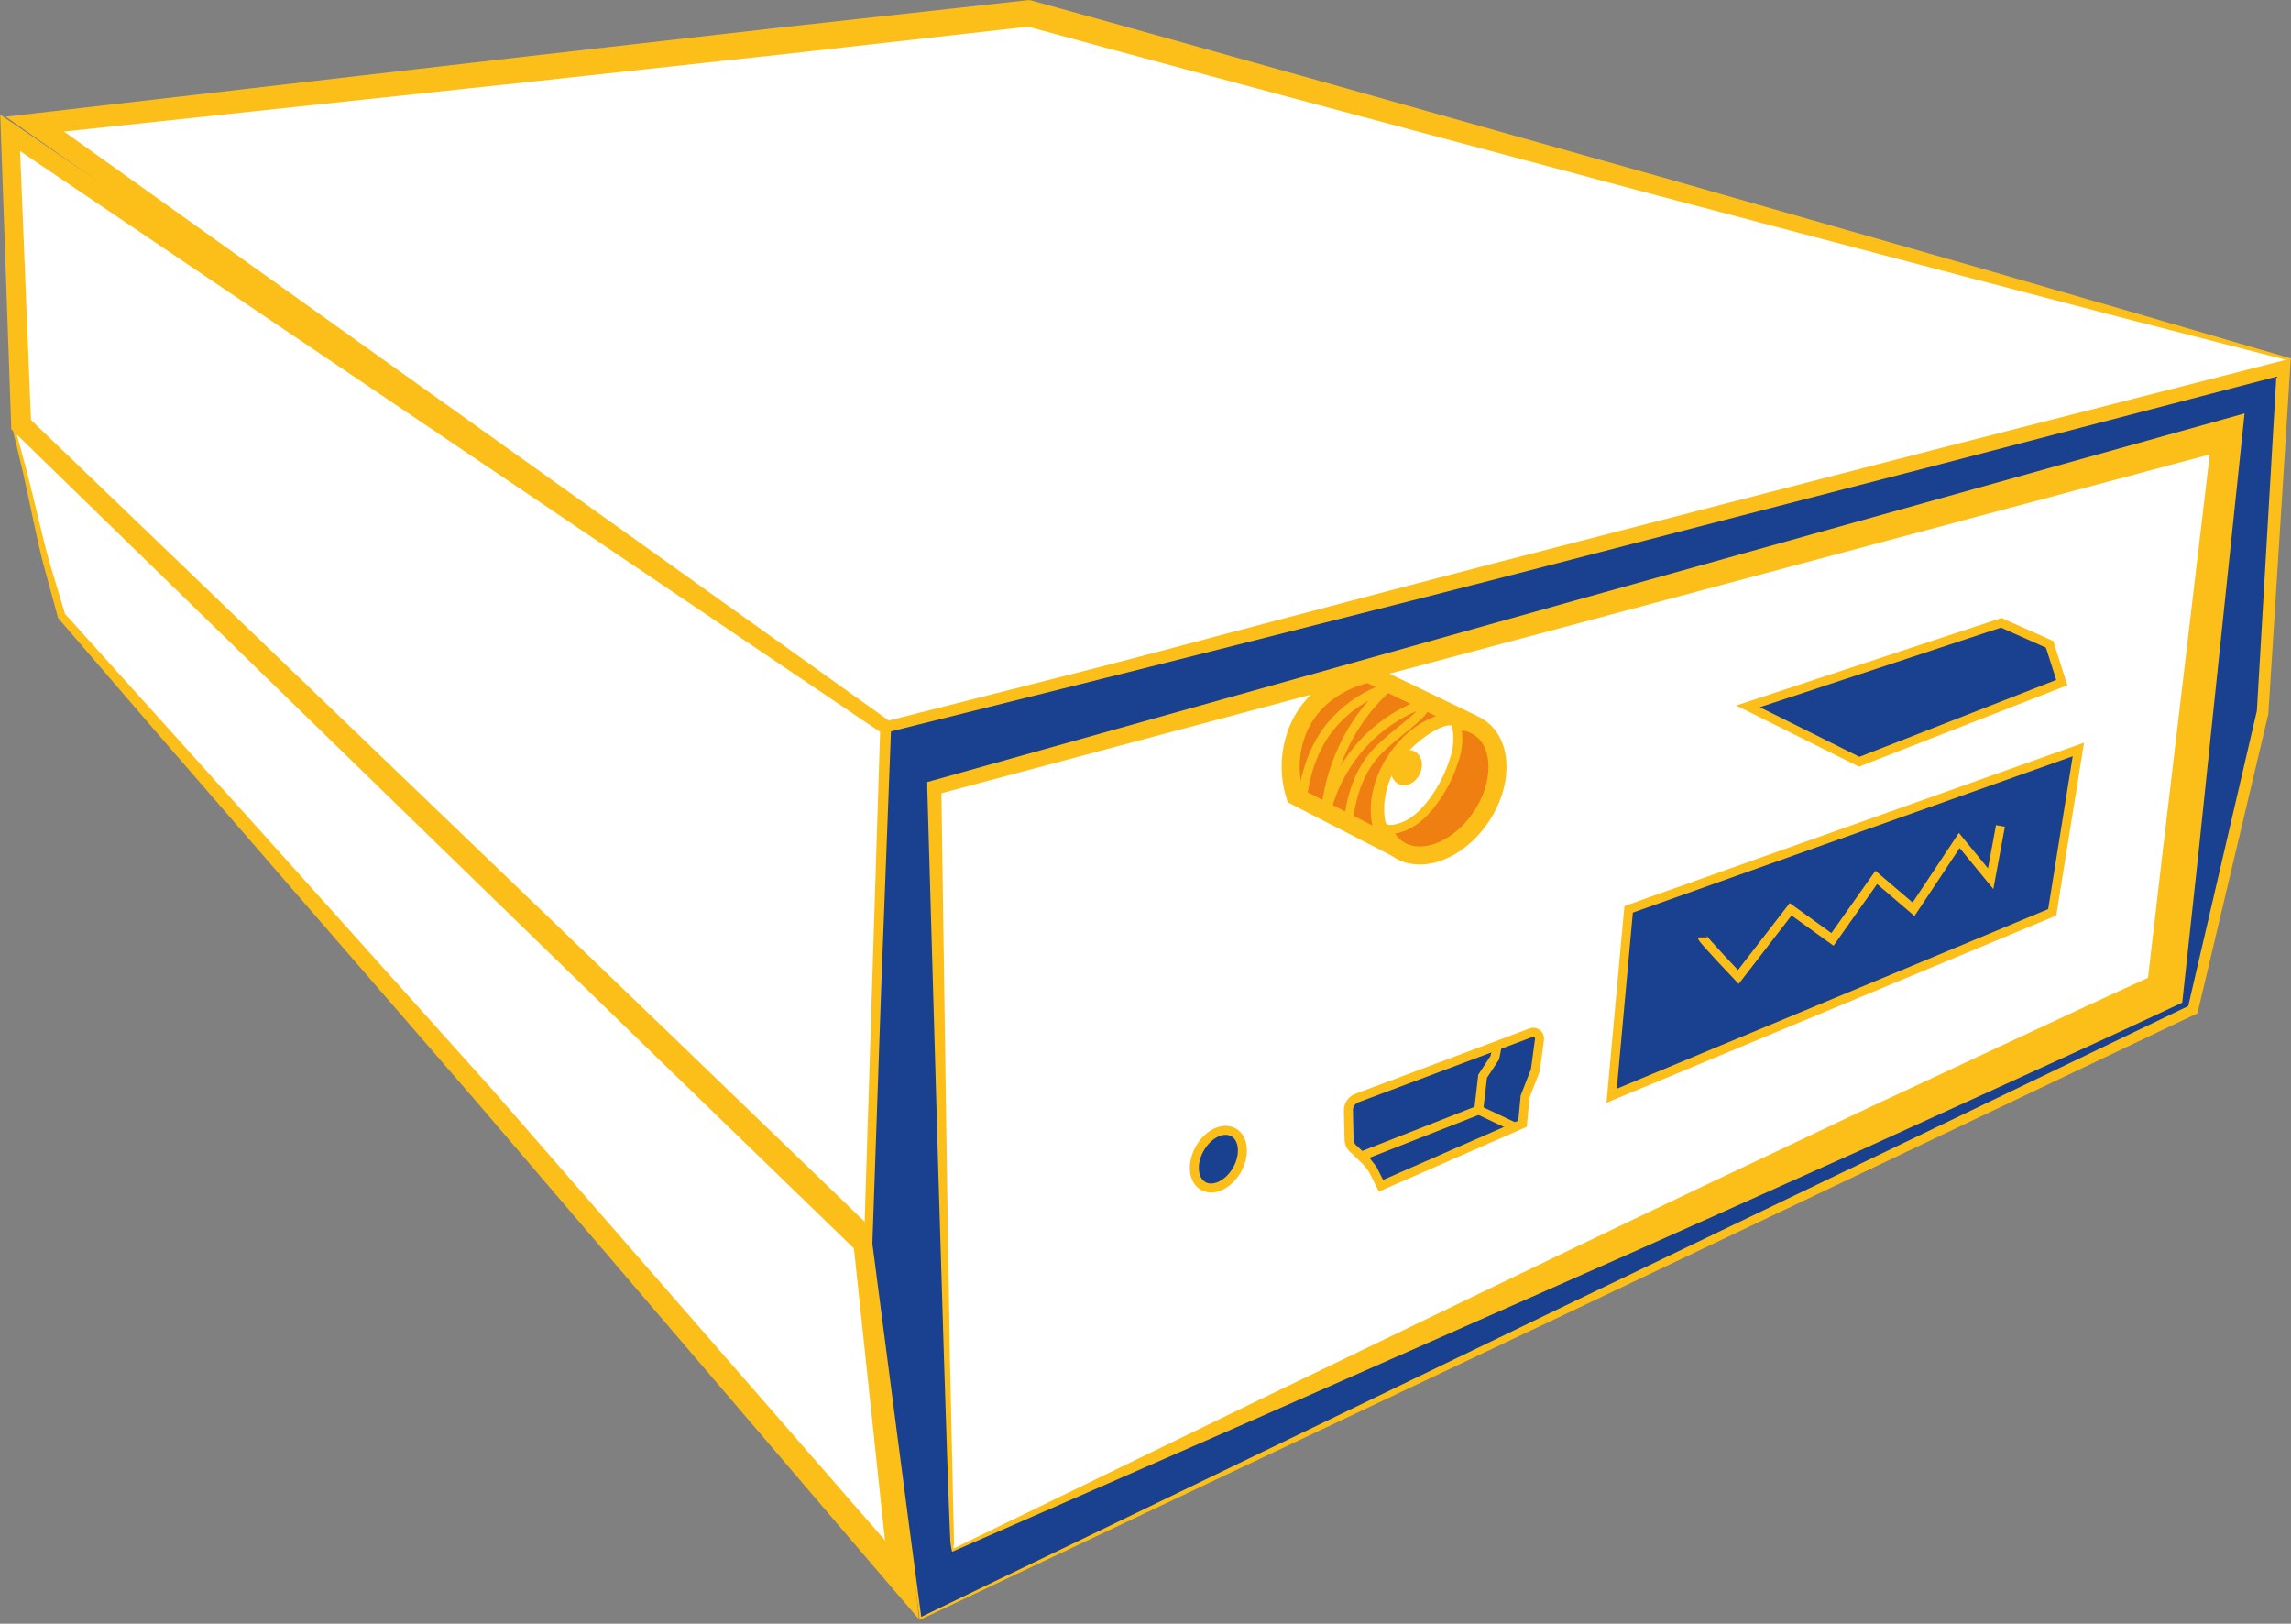 <svg width="254" height="180" viewBox="0 0 254 180" fill="none" xmlns="http://www.w3.org/2000/svg">
<rect x="0" y="0" width="254" height="180" fill="#808080" stroke="none"/>
<g clip-path="url(#clip0_1599_1574)">
<path d="M253.171 40.768L98.372 80.739L3.861 13.771L114.076 1.473L253.909 39.851" fill="white"/>
<path d="M253.217 40.905L98.571 81.518L98.219 81.615L97.912 81.398L3.185 14.728L0.642 12.941L3.736 12.58L58.806 6.21L86.359 3.071L113.939 0.023H114.212L114.479 0.098C126.129 3.294 137.756 6.588 149.394 9.836L184.293 19.654L219.152 29.609L236.565 34.65L253.972 39.731L253.892 40.006L236.338 35.492L218.795 30.91L183.743 21.67L148.707 12.316C137.052 9.189 125.373 6.078 113.724 2.888L114.257 2.928L86.699 6.032L59.136 9.034L3.991 14.917L4.559 12.769L98.832 80.086L98.173 79.966L253.165 40.63L253.217 40.905Z" fill="#FCBF1A"/>
<path d="M96.027 137.195C97.31 105.02 98.298 80.738 98.372 80.738C98.446 80.738 96.407 137.779 96.39 137.779C96.373 137.779 96.867 123.682 98.372 80.738L1.096 14.732C1.504 25.513 1.915 36.291 2.328 47.068L96.101 137.728L100.001 175.11C85.1 157.643 70.106 140.267 55.019 122.983C39.051 104.653 22.976 86.422 6.796 68.291C5.99 65.713 5.416 63.611 5.059 62.219C4.025 58.209 3.679 56.09 2.362 50.849C1.976 49.313 1.646 48.07 1.448 47.314" fill="white"/>
<path d="M95.908 137.19L97.458 94.538L97.878 83.878L97.997 81.214V80.871V80.79C97.997 80.79 97.997 80.79 98.037 80.624C98.063 80.569 98.101 80.52 98.148 80.481C98.195 80.443 98.25 80.415 98.309 80.401C98.309 80.344 98.633 80.458 98.673 80.67C98.712 80.882 98.673 80.745 98.673 80.796V81.564L98.639 82.898L98.491 88.231L97.827 109.551L97.128 130.872L96.952 136.205L96.901 137.534V137.746C96.981 137.746 96.703 138.347 96.413 138.318C96.266 138.318 96.288 138.318 96.203 138.267C96.126 138.224 96.056 138.168 95.999 138.101C95.888 137.97 95.828 137.803 95.828 137.631V137.356V136.692L95.908 134.022L96.243 123.362L97.588 80.722L97.906 81.357L0.528 15.604L2.146 14.693L3.457 47.023L3.117 46.249L50.142 91.428L73.647 114.014L97.117 136.646L97.509 137.024L97.566 137.562L101.415 174.95L101.88 179.492L98.928 176.055L52.868 122.176L29.653 95.386L18.048 81.993L6.483 68.561L6.415 68.481V68.4L4.979 63.165C4.496 61.446 4.116 59.648 3.736 57.883C3.355 56.119 2.998 54.355 2.6 52.596C2.203 50.838 1.76 49.091 1.34 47.338L1.612 47.263C2.089 48.982 2.583 50.74 3.032 52.487C3.48 54.235 3.906 55.999 4.326 57.752C4.746 59.505 5.161 61.252 5.683 62.976L7.233 68.131L7.142 67.976L19.019 81.151L30.857 94.326L54.52 120.716L101.08 174.159L98.593 175.242L94.619 137.872L95.067 138.782L71.654 116.087L48.297 93.392L1.567 47.882L1.238 47.561V47.109L0.102 14.773L0.028 12.717L1.732 13.862L98.815 80.126L99.15 80.355V80.762L97.52 123.391L97.043 134.062L96.941 136.726V137.39V137.556C96.941 137.556 96.941 137.637 96.941 137.614C96.938 137.553 96.921 137.494 96.891 137.442C96.862 137.389 96.821 137.344 96.771 137.31C96.71 137.267 96.64 137.24 96.566 137.23C96.475 137.23 96.504 137.23 96.356 137.23C96.067 137.156 95.789 137.728 95.868 137.7V137.499L95.925 136.165L96.141 130.837L96.981 109.523L97.798 88.237L97.98 82.91L98.025 81.581V80.922V80.842C98.025 80.871 98.025 80.733 98.025 80.893C98.025 81.054 98.366 81.123 98.383 81.111C98.435 81.113 98.487 81.101 98.533 81.076C98.579 81.051 98.618 81.013 98.644 80.968C98.69 80.859 98.644 80.853 98.644 80.882V80.962V81.289L98.502 83.952L98.014 94.601L96.141 137.224L95.908 137.19Z" fill="#FCBF1A"/>
<path d="M96.635 137.877L102.045 179.412L243.134 111.94L250.866 78.986L253.183 40.768L98.372 80.745L96.635 137.877Z" fill="#194190"/>
<path d="M96.72 137.872C98.536 151.717 100.296 165.562 102.159 179.395L101.994 179.309L172.393 145.295L242.867 111.407L242.543 111.808L250.207 78.831V78.946L252.433 40.722L253.37 41.501L214.69 51.577L175.987 61.578C163.094 64.941 150.172 68.188 137.256 71.459C124.34 74.73 111.401 77.926 98.474 81.157L98.792 80.756L97.707 109.305L96.72 137.872ZM96.549 137.872L97.299 109.299L97.952 80.716V80.401L98.264 80.315C111.14 76.878 123.999 73.407 136.87 70.004C149.741 66.602 162.634 63.199 175.544 59.894L214.247 49.904L252.972 40.006L253.977 39.748L253.909 40.785L251.496 78.997V79.055V79.112L243.695 112.049L243.633 112.33L243.378 112.45L172.768 146.057L102.096 179.515L101.948 179.584V179.429C100.183 165.567 98.338 151.728 96.549 137.883V137.872Z" fill="#FCBF1A"/>
<path d="M105.622 171.867C105.332 170.991 103.589 87.337 103.589 87.337L246.926 48.139C244.655 68.684 242.359 89.236 240.039 109.797L105.622 171.867Z" fill="white"/>
<path d="M105.559 172.024C105.508 171.794 105.451 171.542 105.412 171.273C105.376 171.026 105.355 170.778 105.349 170.529L105.292 169.211L105.19 166.57L105.003 161.283L104.662 150.721L104.021 129.589L102.806 87.327V86.697L103.413 86.525L174.948 66.476L246.511 46.485L248.85 45.832L248.595 48.289L245.353 79.153L243.741 94.579L242.066 110.005L241.941 111.15L240.891 111.643C235.247 114.295 229.576 116.89 223.904 119.473L206.872 127.241C195.517 132.339 184.162 137.454 172.808 142.461L155.844 149.959L138.959 157.405L105.559 172.024ZM105.718 171.657L139.453 155.257L172.813 139.155C183.89 133.817 194.955 128.593 205.986 123.357L222.57 115.607C228.1 113.023 233.629 110.452 239.193 107.925L238.012 109.569L239.801 94.155L241.629 78.752L245.279 47.94L247.369 49.744L175.59 68.934L103.799 88.089L104.367 87.293L104.98 129.566L105.321 150.703L105.559 161.272L105.667 166.553L105.735 169.194L105.769 170.511C105.769 170.752 105.769 170.912 105.769 171.084C105.769 171.256 105.718 171.451 105.701 171.657H105.718Z" fill="#FCBF1A"/>
<path d="M163.247 80.217L160.658 78.974L151.717 74.672C151.194 74.775 146.232 75.817 144.035 80.572C142.957 82.985 142.802 85.715 143.598 88.236L144.166 88.534L154.884 94.044" fill="#F07F12"/>
<path d="M163.247 80.217L160.658 78.974L151.717 74.672C151.194 74.775 146.232 75.817 144.035 80.572C142.957 82.985 142.802 85.715 143.598 88.236L144.166 88.534L154.884 94.044" stroke="#FCBF1A" stroke-width="2" stroke-miterlimit="10"/>
<path d="M164.171 90.626C166.689 86.921 166.639 82.47 164.059 80.684C161.478 78.898 157.345 80.453 154.826 84.158C152.307 87.862 152.357 92.313 154.938 94.099C157.518 95.885 161.652 94.33 164.171 90.626Z" fill="#F07F12" stroke="#FCBF1A" stroke-width="2" stroke-miterlimit="10"/>
<path d="M159.591 87.802C158.972 88.764 157.513 91.033 155.322 91.731C154.947 91.852 153.908 92.19 153.38 91.691C153.26 91.573 153.174 91.425 153.13 91.262C152.971 90.729 152.347 87.097 155.237 83.569C157.212 81.157 160.375 79.336 161.266 80.075C161.448 80.224 161.493 80.493 161.573 81.014C161.716 82.158 161.58 83.321 161.175 84.399C160.791 85.596 160.259 86.739 159.591 87.802Z" fill="white" stroke="#FCBF1A" stroke-miterlimit="10"/>
<path d="M156.505 85.372C156.746 84.868 156.683 84.333 156.364 84.178C156.045 84.022 155.591 84.305 155.349 84.81C155.108 85.314 155.171 85.849 155.49 86.004C155.809 86.159 156.264 85.877 156.505 85.372Z" stroke="#FCBF1A" stroke-width="2" stroke-miterlimit="10"/>
<path d="M193.803 78.303L221.872 69.041L227.237 71.43L228.588 75.668L206.123 84.444L193.803 78.303Z" fill="#194190" stroke="#FCBF1A" stroke-miterlimit="10"/>
<path d="M180.563 100.811L230.427 83.082L227.526 101.143L178.678 121.472L180.563 100.811Z" fill="#194190" stroke="#FCBF1A" stroke-miterlimit="10"/>
<path d="M188.75 103.92C188.75 104.143 192.724 108.308 192.724 108.308L198.526 100.804L203.165 104.143L208.019 97.27L212.152 100.804L217.222 93.174L220.702 97.413L221.787 91.564" stroke="#FCBF1A" stroke-miterlimit="10"/>
<path d="M149.497 123.178C149.477 122.869 149.556 122.562 149.723 122.302C149.89 122.042 150.135 121.843 150.422 121.734L169.765 114.477C169.876 114.435 169.995 114.423 170.112 114.442C170.229 114.461 170.339 114.51 170.431 114.584C170.524 114.659 170.596 114.756 170.64 114.867C170.684 114.977 170.7 115.097 170.684 115.216L170.219 118.653L169.083 121.568L168.8 124.575L153.102 131.449L152.199 129.645L151.501 128.746L150.189 127.474C150.004 127.346 149.851 127.175 149.744 126.976C149.636 126.777 149.577 126.555 149.57 126.328L149.497 123.178Z" fill="#194190" stroke="#FCBF1A" stroke-miterlimit="10"/>
<path d="M151.052 128.116L163.94 123.059L164.377 119.307L165.728 117.256L166.006 115.893" stroke="#FCBF1A" stroke-miterlimit="10"/>
<path d="M167.903 124.932L163.94 123.059" stroke="#FCBF1A" stroke-miterlimit="10"/>
<path d="M137.135 129.701C138.073 128.063 137.913 126.199 136.777 125.538C135.642 124.876 133.962 125.669 133.025 127.307C132.087 128.945 132.247 130.809 133.382 131.471C134.517 132.132 136.198 131.34 137.135 129.701Z" fill="#194190" stroke="#FCBF1A" stroke-miterlimit="10"/>
<path d="M149.446 91.638C149.792 87.348 151.234 84.885 152.608 83.396C154.572 81.27 158.285 79.088 157.99 78.051C157.99 77.988 157.956 77.937 157.933 77.942C155.695 78.734 153.643 79.986 151.91 81.62C149.606 83.816 147.945 86.608 147.107 89.691C147.103 89.706 147.093 89.719 147.08 89.727C147.067 89.735 147.051 89.738 147.036 89.734C147.021 89.73 147.008 89.72 147 89.707C146.992 89.694 146.989 89.677 146.993 89.662C147.386 86.253 148.575 82.987 150.462 80.13C151.372 78.765 152.437 77.511 153.636 76.396C153.648 76.387 153.657 76.374 153.661 76.359C153.664 76.344 153.661 76.329 153.653 76.316C153.644 76.303 153.631 76.294 153.616 76.29C153.601 76.287 153.586 76.29 153.573 76.298C151.512 77.021 149.65 78.226 148.14 79.816C147.004 81.007 144.892 83.682 144.353 88.826" stroke="#FCBF1A" stroke-miterlimit="10"/>
</g>
<defs>
<clipPath id="clip0_1599_1574">
<rect width="254" height="179.584" fill="white"/>
</clipPath>
</defs>
</svg>
